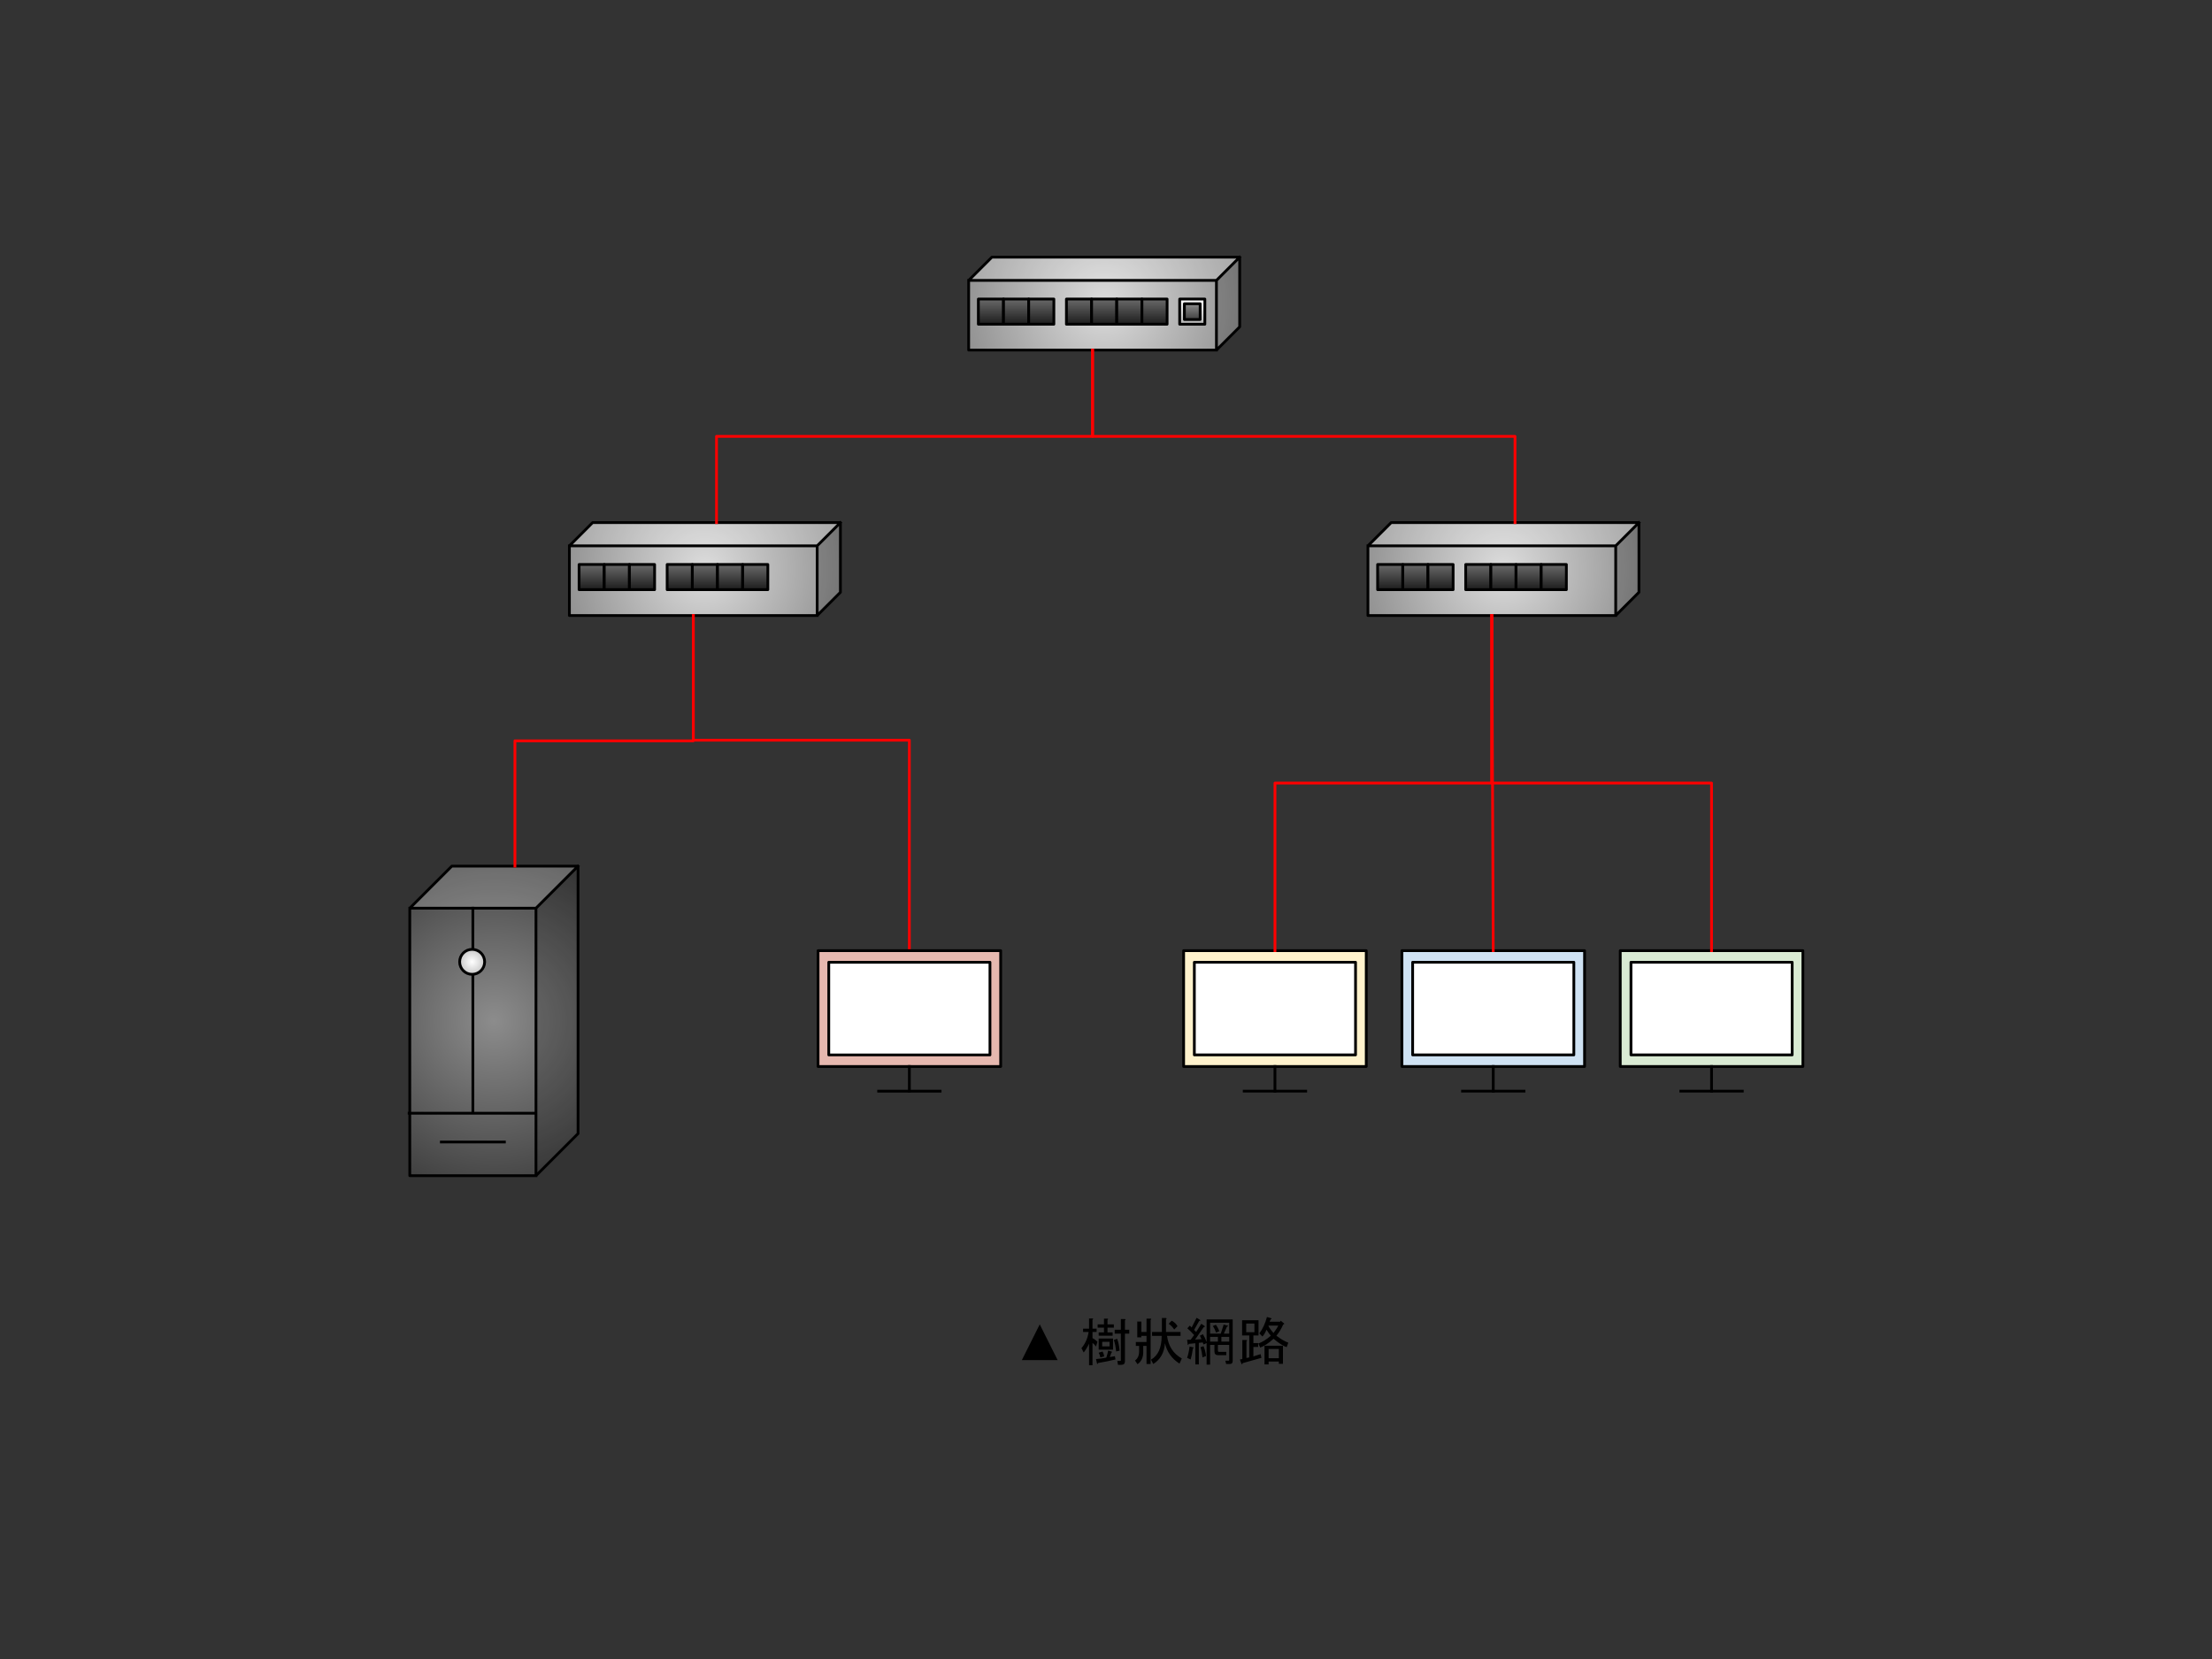 <svg version="1.1" viewBox="0.0 0.0 800.0 600.0" fill="none" stroke="none" stroke-linecap="square" stroke-miterlimit="10" xmlns:xlink="http://www.w3.org/1999/xlink" xmlns="http://www.w3.org/2000/svg"><rect x="0.0" y="0.0" width="800.0" height="600.0" fill="#333333" stroke="none"/><clipPath id="p.0"><path d="m0 0l800.0 0l0 600.0l-800.0 0l0 -600.0z" clip-rule="nonzero"/></clipPath><g clip-path="url(#p.0)"><path fill="#000000" fill-opacity="0.0" d="m0 0l800.0 0l0 600.0l-800.0 0z" fill-rule="evenodd"/><path fill="#cfe2f3" d="m507.03 343.822l66.047 0l0 41.89l-66.047 0z" fill-rule="evenodd"/><path stroke="#000000" stroke-width="1.0" stroke-linejoin="round" stroke-linecap="butt" d="m507.03 343.822l66.047 0l0 41.89l-66.047 0z" fill-rule="evenodd"/><path fill="#ffffff" d="m510.904 348.01l58.299 0l0 33.512l-58.299 0z" fill-rule="evenodd"/><path stroke="#000000" stroke-width="1.0" stroke-linejoin="round" stroke-linecap="butt" d="m510.904 348.01l58.299 0l0 33.512l-58.299 0z" fill-rule="evenodd"/><path fill="#000000" fill-opacity="0.0" d="m540.054 385.711l0 8.913" fill-rule="evenodd"/><path stroke="#000000" stroke-width="1.0" stroke-linejoin="round" stroke-linecap="butt" d="m540.054 385.711l0 8.913" fill-rule="evenodd"/><path fill="#000000" fill-opacity="0.0" d="m528.936 394.625l22.236 0" fill-rule="evenodd"/><path stroke="#000000" stroke-width="1.0" stroke-linejoin="round" stroke-linecap="butt" d="m528.936 394.625l22.236 0" fill-rule="evenodd"/><path fill="#fff2cc" d="m428.076 343.822l66.047 0l0 41.89l-66.047 0z" fill-rule="evenodd"/><path stroke="#000000" stroke-width="1.0" stroke-linejoin="round" stroke-linecap="butt" d="m428.076 343.822l66.047 0l0 41.89l-66.047 0z" fill-rule="evenodd"/><path fill="#ffffff" d="m431.95 348.01l58.299 0l0 33.512l-58.299 0z" fill-rule="evenodd"/><path stroke="#000000" stroke-width="1.0" stroke-linejoin="round" stroke-linecap="butt" d="m431.95 348.01l58.299 0l0 33.512l-58.299 0z" fill-rule="evenodd"/><path fill="#000000" fill-opacity="0.0" d="m461.1 385.711l0 8.913" fill-rule="evenodd"/><path stroke="#000000" stroke-width="1.0" stroke-linejoin="round" stroke-linecap="butt" d="m461.1 385.711l0 8.913" fill-rule="evenodd"/><path fill="#000000" fill-opacity="0.0" d="m449.982 394.625l22.236 0" fill-rule="evenodd"/><path stroke="#000000" stroke-width="1.0" stroke-linejoin="round" stroke-linecap="butt" d="m449.982 394.625l22.236 0" fill-rule="evenodd"/><path fill="#d9ead3" d="m585.987 343.822l66.047 0l0 41.89l-66.047 0z" fill-rule="evenodd"/><path stroke="#000000" stroke-width="1.0" stroke-linejoin="round" stroke-linecap="butt" d="m585.987 343.822l66.047 0l0 41.89l-66.047 0z" fill-rule="evenodd"/><path fill="#ffffff" d="m589.861 348.01l58.299 0l0 33.512l-58.299 0z" fill-rule="evenodd"/><path stroke="#000000" stroke-width="1.0" stroke-linejoin="round" stroke-linecap="butt" d="m589.861 348.01l58.299 0l0 33.512l-58.299 0z" fill-rule="evenodd"/><path fill="#000000" fill-opacity="0.0" d="m619.01 385.711l0 8.913" fill-rule="evenodd"/><path stroke="#000000" stroke-width="1.0" stroke-linejoin="round" stroke-linecap="butt" d="m619.01 385.711l0 8.913" fill-rule="evenodd"/><path fill="#000000" fill-opacity="0.0" d="m607.892 394.625l22.236 0" fill-rule="evenodd"/><path stroke="#000000" stroke-width="1.0" stroke-linejoin="round" stroke-linecap="butt" d="m607.892 394.625l22.236 0" fill-rule="evenodd"/><defs><radialGradient id="p.1" gradientUnits="userSpaceOnUse" gradientTransform="matrix(7.982 0.0 0.0 7.982 0.0 0.0)" spreadMethod="pad" cx="22.379" cy="46.257" fx="22.379" fy="46.257" r="7.982"><stop offset="0.0" stop-color="#8c8c8c"/><stop offset="1.0" stop-color="#404040"/></radialGradient></defs><path fill="url(#p.1)" d="m148.201 328.461l45.642 0l0 96.739l-45.642 0z" fill-rule="evenodd"/><defs><radialGradient id="p.2" gradientUnits="userSpaceOnUse" gradientTransform="matrix(7.982 0.0 0.0 7.982 0.0 0.0)" spreadMethod="pad" cx="22.379" cy="46.257" fx="22.379" fy="46.257" r="7.982"><stop offset="0.0" stop-color="#8c8c8c"/><stop offset="1.0" stop-color="#404040"/></radialGradient></defs><path fill="url(#p.2)" d="m193.843 328.461l15.214 -15.214l0 96.739l-15.214 15.214z" fill-rule="evenodd"/><defs><radialGradient id="p.3" gradientUnits="userSpaceOnUse" gradientTransform="matrix(7.982 0.0 0.0 7.982 0.0 0.0)" spreadMethod="pad" cx="22.379" cy="46.257" fx="22.379" fy="46.257" r="7.982"><stop offset="0.0" stop-color="#8c8c8c"/><stop offset="1.0" stop-color="#404040"/></radialGradient></defs><path fill="url(#p.3)" d="m148.201 328.461l15.214 -15.214l45.642 0l-15.214 15.214z" fill-rule="evenodd"/><path fill="#000000" fill-opacity="0.0" d="m148.201 328.461l15.214 -15.214l45.642 0l0 96.739l-15.214 15.214l-45.642 0zm0 0l45.642 0l15.214 -15.214m-15.214 15.214l0 96.739" fill-rule="evenodd"/><path fill="#000000" fill-opacity="0.2" d="m193.843 328.461l15.214 -15.214l0 96.739l-15.214 15.214z" fill-rule="evenodd"/><path fill="#ffffff" fill-opacity="0.2" d="m148.201 328.461l15.214 -15.214l45.642 0l-15.214 15.214z" fill-rule="evenodd"/><path stroke="#000000" stroke-width="1.0" stroke-linejoin="round" stroke-linecap="butt" d="m148.201 328.461l15.214 -15.214l45.642 0l0 96.739l-15.214 15.214l-45.642 0zm0 0l45.642 0l15.214 -15.214m-15.214 15.214l0 96.739" fill-rule="evenodd"/><path fill="#000000" fill-opacity="0.0" d="m147.965 402.613l45.582 0" fill-rule="evenodd"/><path stroke="#000000" stroke-width="1.0" stroke-linejoin="round" stroke-linecap="butt" d="m147.965 402.613l45.582 0" fill-rule="evenodd"/><path fill="#000000" fill-opacity="0.0" d="m171.022 328.461l0 73.804" fill-rule="evenodd"/><path stroke="#000000" stroke-width="1.0" stroke-linejoin="round" stroke-linecap="butt" d="m171.022 328.461l0 73.804" fill-rule="evenodd"/><path fill="#000000" fill-opacity="0.0" d="m159.621 413.021l22.803 0" fill-rule="evenodd"/><path stroke="#000000" stroke-width="1.0" stroke-linejoin="round" stroke-linecap="butt" d="m159.621 413.021l22.803 0" fill-rule="evenodd"/><defs><radialGradient id="p.4" gradientUnits="userSpaceOnUse" gradientTransform="matrix(2.528 0.0 0.0 2.528 0.0 0.0)" spreadMethod="pad" cx="67.54" cy="137.591" fx="67.54" fy="137.591" r="2.528"><stop offset="0.0" stop-color="#ffffff"/><stop offset="1.0" stop-color="#b3b3b3"/></radialGradient></defs><path fill="url(#p.4)" d="m166.237 347.863l0 0c0 -2.496 2.024 -4.52 4.52 -4.52l0 0c1.199 0 2.348 0.476 3.196 1.324c0.848 0.848 1.324 1.997 1.324 3.196l0 0c0 2.496 -2.024 4.52 -4.52 4.52l0 0c-2.496 0 -4.52 -2.024 -4.52 -4.52z" fill-rule="evenodd"/><path stroke="#000000" stroke-width="1.0" stroke-linejoin="round" stroke-linecap="butt" d="m166.237 347.863l0 0c0 -2.496 2.024 -4.52 4.52 -4.52l0 0c1.199 0 2.348 0.476 3.196 1.324c0.848 0.848 1.324 1.997 1.324 3.196l0 0c0 2.496 -2.024 4.52 -4.52 4.52l0 0c-2.496 0 -4.52 -2.024 -4.52 -4.52z" fill-rule="evenodd"/><defs><radialGradient id="p.5" gradientUnits="userSpaceOnUse" gradientTransform="matrix(7.198 0.0 0.0 7.198 0.0 0.0)" spreadMethod="pad" cx="35.419" cy="28.594" fx="35.419" fy="28.594" r="7.198"><stop offset="0.0" stop-color="#dddddd"/><stop offset="1.0" stop-color="#919191"/></radialGradient></defs><path fill="url(#p.5)" d="m205.928 197.409l89.614 0l0 25.205l-89.614 0z" fill-rule="evenodd"/><defs><radialGradient id="p.6" gradientUnits="userSpaceOnUse" gradientTransform="matrix(7.198 0.0 0.0 7.198 0.0 0.0)" spreadMethod="pad" cx="35.419" cy="28.594" fx="35.419" fy="28.594" r="7.198"><stop offset="0.0" stop-color="#dddddd"/><stop offset="1.0" stop-color="#919191"/></radialGradient></defs><path fill="url(#p.6)" d="m295.542 197.409l8.402 -8.402l0 25.205l-8.402 8.402z" fill-rule="evenodd"/><defs><radialGradient id="p.7" gradientUnits="userSpaceOnUse" gradientTransform="matrix(7.198 0.0 0.0 7.198 0.0 0.0)" spreadMethod="pad" cx="35.419" cy="28.594" fx="35.419" fy="28.594" r="7.198"><stop offset="0.0" stop-color="#dddddd"/><stop offset="1.0" stop-color="#919191"/></radialGradient></defs><path fill="url(#p.7)" d="m205.928 197.409l8.402 -8.402l89.614 0l-8.402 8.402z" fill-rule="evenodd"/><path fill="#000000" fill-opacity="0.0" d="m205.928 197.409l8.402 -8.402l89.614 0l0 25.205l-8.402 8.402l-89.614 0zm0 0l89.614 0l8.402 -8.402m-8.402 8.402l0 25.205" fill-rule="evenodd"/><path fill="#000000" fill-opacity="0.2" d="m295.542 197.409l8.402 -8.402l0 25.205l-8.402 8.402z" fill-rule="evenodd"/><path fill="#ffffff" fill-opacity="0.2" d="m205.928 197.409l8.402 -8.402l89.614 0l-8.402 8.402z" fill-rule="evenodd"/><path stroke="#000000" stroke-width="1.0" stroke-linejoin="round" stroke-linecap="butt" d="m205.928 197.409l8.402 -8.402l89.614 0l0 25.205l-8.402 8.402l-89.614 0zm0 0l89.614 0l8.402 -8.402m-8.402 8.402l0 25.205" fill-rule="evenodd"/><defs><linearGradient id="p.8" gradientUnits="userSpaceOnUse" gradientTransform="matrix(3.017 0.0 0.0 3.017 0.0 0.0)" spreadMethod="pad" x1="69.418" y1="67.668" x2="69.418" y2="70.685"><stop offset="0.0" stop-color="#696969"/><stop offset="1.0" stop-color="#1d1d1d"/></linearGradient></defs><path fill="url(#p.8)" d="m209.434 204.156l9.102 0l0 9.102l-9.102 0z" fill-rule="evenodd"/><path stroke="#000000" stroke-width="1.0" stroke-linejoin="round" stroke-linecap="butt" d="m209.434 204.156l9.102 0l0 9.102l-9.102 0z" fill-rule="evenodd"/><defs><linearGradient id="p.9" gradientUnits="userSpaceOnUse" gradientTransform="matrix(3.017 0.0 0.0 3.017 0.0 0.0)" spreadMethod="pad" x1="72.435" y1="67.668" x2="72.435" y2="70.685"><stop offset="0.0" stop-color="#696969"/><stop offset="1.0" stop-color="#1d1d1d"/></linearGradient></defs><path fill="url(#p.9)" d="m218.537 204.156l9.102 0l0 9.102l-9.102 0z" fill-rule="evenodd"/><path stroke="#000000" stroke-width="1.0" stroke-linejoin="round" stroke-linecap="butt" d="m218.537 204.156l9.102 0l0 9.102l-9.102 0z" fill-rule="evenodd"/><defs><linearGradient id="p.10" gradientUnits="userSpaceOnUse" gradientTransform="matrix(3.017 0.0 0.0 3.017 0.0 0.0)" spreadMethod="pad" x1="75.452" y1="67.668" x2="75.452" y2="70.685"><stop offset="0.0" stop-color="#696969"/><stop offset="1.0" stop-color="#1d1d1d"/></linearGradient></defs><path fill="url(#p.10)" d="m227.639 204.156l9.102 0l0 9.102l-9.102 0z" fill-rule="evenodd"/><path stroke="#000000" stroke-width="1.0" stroke-linejoin="round" stroke-linecap="butt" d="m227.639 204.156l9.102 0l0 9.102l-9.102 0z" fill-rule="evenodd"/><defs><linearGradient id="p.11" gradientUnits="userSpaceOnUse" gradientTransform="matrix(3.017 0.0 0.0 3.017 0.0 0.0)" spreadMethod="pad" x1="79.976" y1="67.668" x2="79.976" y2="70.685"><stop offset="0.0" stop-color="#696969"/><stop offset="1.0" stop-color="#1d1d1d"/></linearGradient></defs><path fill="url(#p.11)" d="m241.289 204.156l9.102 0l0 9.102l-9.102 0z" fill-rule="evenodd"/><path stroke="#000000" stroke-width="1.0" stroke-linejoin="round" stroke-linecap="butt" d="m241.289 204.156l9.102 0l0 9.102l-9.102 0z" fill-rule="evenodd"/><defs><linearGradient id="p.12" gradientUnits="userSpaceOnUse" gradientTransform="matrix(3.017 0.0 0.0 3.017 0.0 0.0)" spreadMethod="pad" x1="82.993" y1="67.668" x2="82.993" y2="70.685"><stop offset="0.0" stop-color="#696969"/><stop offset="1.0" stop-color="#1d1d1d"/></linearGradient></defs><path fill="url(#p.12)" d="m250.391 204.156l9.102 0l0 9.102l-9.102 0z" fill-rule="evenodd"/><path stroke="#000000" stroke-width="1.0" stroke-linejoin="round" stroke-linecap="butt" d="m250.391 204.156l9.102 0l0 9.102l-9.102 0z" fill-rule="evenodd"/><defs><linearGradient id="p.13" gradientUnits="userSpaceOnUse" gradientTransform="matrix(3.017 0.0 0.0 3.017 0.0 0.0)" spreadMethod="pad" x1="86.01" y1="67.668" x2="86.01" y2="70.685"><stop offset="0.0" stop-color="#696969"/><stop offset="1.0" stop-color="#1d1d1d"/></linearGradient></defs><path fill="url(#p.13)" d="m259.493 204.156l9.102 0l0 9.102l-9.102 0z" fill-rule="evenodd"/><path stroke="#000000" stroke-width="1.0" stroke-linejoin="round" stroke-linecap="butt" d="m259.493 204.156l9.102 0l0 9.102l-9.102 0z" fill-rule="evenodd"/><defs><linearGradient id="p.14" gradientUnits="userSpaceOnUse" gradientTransform="matrix(3.017 0.0 0.0 3.017 0.0 0.0)" spreadMethod="pad" x1="89.027" y1="67.668" x2="89.027" y2="70.685"><stop offset="0.0" stop-color="#696969"/><stop offset="1.0" stop-color="#1d1d1d"/></linearGradient></defs><path fill="url(#p.14)" d="m268.596 204.156l9.102 0l0 9.102l-9.102 0z" fill-rule="evenodd"/><path stroke="#000000" stroke-width="1.0" stroke-linejoin="round" stroke-linecap="butt" d="m268.596 204.156l9.102 0l0 9.102l-9.102 0z" fill-rule="evenodd"/><defs><radialGradient id="p.15" gradientUnits="userSpaceOnUse" gradientTransform="matrix(7.198 0.0 0.0 7.198 0.0 0.0)" spreadMethod="pad" cx="55.48" cy="15.256" fx="55.48" fy="15.256" r="7.198"><stop offset="0.0" stop-color="#dddddd"/><stop offset="1.0" stop-color="#919191"/></radialGradient></defs><path fill="url(#p.15)" d="m350.329 101.409l89.614 0l0 25.205l-89.614 0z" fill-rule="evenodd"/><defs><radialGradient id="p.16" gradientUnits="userSpaceOnUse" gradientTransform="matrix(7.198 0.0 0.0 7.198 0.0 0.0)" spreadMethod="pad" cx="55.48" cy="15.256" fx="55.48" fy="15.256" r="7.198"><stop offset="0.0" stop-color="#dddddd"/><stop offset="1.0" stop-color="#919191"/></radialGradient></defs><path fill="url(#p.16)" d="m439.943 101.409l8.402 -8.402l0 25.205l-8.402 8.402z" fill-rule="evenodd"/><defs><radialGradient id="p.17" gradientUnits="userSpaceOnUse" gradientTransform="matrix(7.198 0.0 0.0 7.198 0.0 0.0)" spreadMethod="pad" cx="55.48" cy="15.256" fx="55.48" fy="15.256" r="7.198"><stop offset="0.0" stop-color="#dddddd"/><stop offset="1.0" stop-color="#919191"/></radialGradient></defs><path fill="url(#p.17)" d="m350.329 101.409l8.402 -8.402l89.614 0l-8.402 8.402z" fill-rule="evenodd"/><path fill="#000000" fill-opacity="0.0" d="m350.329 101.409l8.402 -8.402l89.614 0l0 25.205l-8.402 8.402l-89.614 0zm0 0l89.614 0l8.402 -8.402m-8.402 8.402l0 25.205" fill-rule="evenodd"/><path fill="#000000" fill-opacity="0.2" d="m439.943 101.409l8.402 -8.402l0 25.205l-8.402 8.402z" fill-rule="evenodd"/><path fill="#ffffff" fill-opacity="0.2" d="m350.329 101.409l8.402 -8.402l89.614 0l-8.402 8.402z" fill-rule="evenodd"/><path stroke="#000000" stroke-width="1.0" stroke-linejoin="round" stroke-linecap="butt" d="m350.329 101.409l8.402 -8.402l89.614 0l0 25.205l-8.402 8.402l-89.614 0zm0 0l89.614 0l8.402 -8.402m-8.402 8.402l0 25.205" fill-rule="evenodd"/><defs><linearGradient id="p.18" gradientUnits="userSpaceOnUse" gradientTransform="matrix(3.017 0.0 0.0 3.017 0.0 0.0)" spreadMethod="pad" x1="117.28" y1="35.849" x2="117.28" y2="38.866"><stop offset="0.0" stop-color="#696969"/><stop offset="1.0" stop-color="#1d1d1d"/></linearGradient></defs><path fill="url(#p.18)" d="m353.835 108.156l9.102 0l0 9.102l-9.102 0z" fill-rule="evenodd"/><path stroke="#000000" stroke-width="1.0" stroke-linejoin="round" stroke-linecap="butt" d="m353.835 108.156l9.102 0l0 9.102l-9.102 0z" fill-rule="evenodd"/><defs><linearGradient id="p.19" gradientUnits="userSpaceOnUse" gradientTransform="matrix(3.017 0.0 0.0 3.017 0.0 0.0)" spreadMethod="pad" x1="120.297" y1="35.849" x2="120.297" y2="38.866"><stop offset="0.0" stop-color="#696969"/><stop offset="1.0" stop-color="#1d1d1d"/></linearGradient></defs><path fill="url(#p.19)" d="m362.937 108.156l9.102 0l0 9.102l-9.102 0z" fill-rule="evenodd"/><path stroke="#000000" stroke-width="1.0" stroke-linejoin="round" stroke-linecap="butt" d="m362.937 108.156l9.102 0l0 9.102l-9.102 0z" fill-rule="evenodd"/><defs><linearGradient id="p.20" gradientUnits="userSpaceOnUse" gradientTransform="matrix(3.017 0.0 0.0 3.017 0.0 0.0)" spreadMethod="pad" x1="123.314" y1="35.849" x2="123.314" y2="38.866"><stop offset="0.0" stop-color="#696969"/><stop offset="1.0" stop-color="#1d1d1d"/></linearGradient></defs><path fill="url(#p.20)" d="m372.039 108.156l9.102 0l0 9.102l-9.102 0z" fill-rule="evenodd"/><path stroke="#000000" stroke-width="1.0" stroke-linejoin="round" stroke-linecap="butt" d="m372.039 108.156l9.102 0l0 9.102l-9.102 0z" fill-rule="evenodd"/><defs><linearGradient id="p.21" gradientUnits="userSpaceOnUse" gradientTransform="matrix(3.017 0.0 0.0 3.017 0.0 0.0)" spreadMethod="pad" x1="127.838" y1="35.849" x2="127.838" y2="38.866"><stop offset="0.0" stop-color="#696969"/><stop offset="1.0" stop-color="#1d1d1d"/></linearGradient></defs><path fill="url(#p.21)" d="m385.689 108.156l9.102 0l0 9.102l-9.102 0z" fill-rule="evenodd"/><path stroke="#000000" stroke-width="1.0" stroke-linejoin="round" stroke-linecap="butt" d="m385.689 108.156l9.102 0l0 9.102l-9.102 0z" fill-rule="evenodd"/><defs><linearGradient id="p.22" gradientUnits="userSpaceOnUse" gradientTransform="matrix(3.017 0.0 0.0 3.017 0.0 0.0)" spreadMethod="pad" x1="130.855" y1="35.849" x2="130.855" y2="38.866"><stop offset="0.0" stop-color="#696969"/><stop offset="1.0" stop-color="#1d1d1d"/></linearGradient></defs><path fill="url(#p.22)" d="m394.791 108.156l9.102 0l0 9.102l-9.102 0z" fill-rule="evenodd"/><path stroke="#000000" stroke-width="1.0" stroke-linejoin="round" stroke-linecap="butt" d="m394.791 108.156l9.102 0l0 9.102l-9.102 0z" fill-rule="evenodd"/><defs><linearGradient id="p.23" gradientUnits="userSpaceOnUse" gradientTransform="matrix(3.017 0.0 0.0 3.017 0.0 0.0)" spreadMethod="pad" x1="133.872" y1="35.849" x2="133.872" y2="38.866"><stop offset="0.0" stop-color="#696969"/><stop offset="1.0" stop-color="#1d1d1d"/></linearGradient></defs><path fill="url(#p.23)" d="m403.894 108.156l9.102 0l0 9.102l-9.102 0z" fill-rule="evenodd"/><path stroke="#000000" stroke-width="1.0" stroke-linejoin="round" stroke-linecap="butt" d="m403.894 108.156l9.102 0l0 9.102l-9.102 0z" fill-rule="evenodd"/><defs><linearGradient id="p.24" gradientUnits="userSpaceOnUse" gradientTransform="matrix(3.017 0.0 0.0 3.017 0.0 0.0)" spreadMethod="pad" x1="136.889" y1="35.849" x2="136.889" y2="38.866"><stop offset="0.0" stop-color="#696969"/><stop offset="1.0" stop-color="#1d1d1d"/></linearGradient></defs><path fill="url(#p.24)" d="m412.996 108.156l9.102 0l0 9.102l-9.102 0z" fill-rule="evenodd"/><path stroke="#000000" stroke-width="1.0" stroke-linejoin="round" stroke-linecap="butt" d="m412.996 108.156l9.102 0l0 9.102l-9.102 0z" fill-rule="evenodd"/><defs><linearGradient id="p.25" gradientUnits="userSpaceOnUse" gradientTransform="matrix(3.017 0.0 0.0 3.017 0.0 0.0)" spreadMethod="pad" x1="141.414" y1="35.849" x2="141.414" y2="38.866"><stop offset="0.0" stop-color="#ffffff"/><stop offset="1.0" stop-color="#b3b3b3"/></linearGradient></defs><path fill="url(#p.25)" d="m426.647 108.156l9.102 0l0 9.102l-9.102 0z" fill-rule="evenodd"/><path stroke="#000000" stroke-width="1.0" stroke-linejoin="round" stroke-linecap="butt" d="m426.647 108.156l9.102 0l0 9.102l-9.102 0z" fill-rule="evenodd"/><defs><linearGradient id="p.26" gradientUnits="userSpaceOnUse" gradientTransform="matrix(2.388 0.0 0.0 2.388 0.0 0.0)" spreadMethod="pad" x1="179.403" y1="46.011" x2="179.403" y2="48.398"><stop offset="0.0" stop-color="#8c8c8c"/><stop offset="1.0" stop-color="#404040"/></linearGradient></defs><path fill="url(#p.26)" d="m428.349 109.857l5.701 0l0 5.701l-5.701 0z" fill-rule="evenodd"/><path stroke="#000000" stroke-width="1.0" stroke-linejoin="round" stroke-linecap="butt" d="m428.349 109.857l5.701 0l0 5.701l-5.701 0z" fill-rule="evenodd"/><defs><radialGradient id="p.27" gradientUnits="userSpaceOnUse" gradientTransform="matrix(7.198 0.0 0.0 7.198 0.0 0.0)" spreadMethod="pad" cx="75.542" cy="28.594" fx="75.542" fy="28.594" r="7.198"><stop offset="0.0" stop-color="#dddddd"/><stop offset="1.0" stop-color="#919191"/></radialGradient></defs><path fill="url(#p.27)" d="m494.729 197.409l89.614 0l0 25.205l-89.614 0z" fill-rule="evenodd"/><defs><radialGradient id="p.28" gradientUnits="userSpaceOnUse" gradientTransform="matrix(7.198 0.0 0.0 7.198 0.0 0.0)" spreadMethod="pad" cx="75.542" cy="28.594" fx="75.542" fy="28.594" r="7.198"><stop offset="0.0" stop-color="#dddddd"/><stop offset="1.0" stop-color="#919191"/></radialGradient></defs><path fill="url(#p.28)" d="m584.343 197.409l8.402 -8.402l0 25.205l-8.402 8.402z" fill-rule="evenodd"/><defs><radialGradient id="p.29" gradientUnits="userSpaceOnUse" gradientTransform="matrix(7.198 0.0 0.0 7.198 0.0 0.0)" spreadMethod="pad" cx="75.542" cy="28.594" fx="75.542" fy="28.594" r="7.198"><stop offset="0.0" stop-color="#dddddd"/><stop offset="1.0" stop-color="#919191"/></radialGradient></defs><path fill="url(#p.29)" d="m494.729 197.409l8.402 -8.402l89.614 0l-8.402 8.402z" fill-rule="evenodd"/><path fill="#000000" fill-opacity="0.0" d="m494.729 197.409l8.402 -8.402l89.614 0l0 25.205l-8.402 8.402l-89.614 0zm0 0l89.614 0l8.402 -8.402m-8.402 8.402l0 25.205" fill-rule="evenodd"/><path fill="#000000" fill-opacity="0.2" d="m584.343 197.409l8.402 -8.402l0 25.205l-8.402 8.402z" fill-rule="evenodd"/><path fill="#ffffff" fill-opacity="0.2" d="m494.729 197.409l8.402 -8.402l89.614 0l-8.402 8.402z" fill-rule="evenodd"/><path stroke="#000000" stroke-width="1.0" stroke-linejoin="round" stroke-linecap="butt" d="m494.729 197.409l8.402 -8.402l89.614 0l0 25.205l-8.402 8.402l-89.614 0zm0 0l89.614 0l8.402 -8.402m-8.402 8.402l0 25.205" fill-rule="evenodd"/><defs><linearGradient id="p.30" gradientUnits="userSpaceOnUse" gradientTransform="matrix(3.017 0.0 0.0 3.017 0.0 0.0)" spreadMethod="pad" x1="165.141" y1="67.668" x2="165.141" y2="70.685"><stop offset="0.0" stop-color="#696969"/><stop offset="1.0" stop-color="#1d1d1d"/></linearGradient></defs><path fill="url(#p.30)" d="m498.235 204.156l9.102 0l0 9.102l-9.102 0z" fill-rule="evenodd"/><path stroke="#000000" stroke-width="1.0" stroke-linejoin="round" stroke-linecap="butt" d="m498.235 204.156l9.102 0l0 9.102l-9.102 0z" fill-rule="evenodd"/><defs><linearGradient id="p.31" gradientUnits="userSpaceOnUse" gradientTransform="matrix(3.017 0.0 0.0 3.017 0.0 0.0)" spreadMethod="pad" x1="168.159" y1="67.668" x2="168.159" y2="70.685"><stop offset="0.0" stop-color="#696969"/><stop offset="1.0" stop-color="#1d1d1d"/></linearGradient></defs><path fill="url(#p.31)" d="m507.337 204.156l9.102 0l0 9.102l-9.102 0z" fill-rule="evenodd"/><path stroke="#000000" stroke-width="1.0" stroke-linejoin="round" stroke-linecap="butt" d="m507.337 204.156l9.102 0l0 9.102l-9.102 0z" fill-rule="evenodd"/><defs><linearGradient id="p.32" gradientUnits="userSpaceOnUse" gradientTransform="matrix(3.017 0.0 0.0 3.017 0.0 0.0)" spreadMethod="pad" x1="171.175" y1="67.668" x2="171.175" y2="70.685"><stop offset="0.0" stop-color="#696969"/><stop offset="1.0" stop-color="#1d1d1d"/></linearGradient></defs><path fill="url(#p.32)" d="m516.44 204.156l9.102 0l0 9.102l-9.102 0z" fill-rule="evenodd"/><path stroke="#000000" stroke-width="1.0" stroke-linejoin="round" stroke-linecap="butt" d="m516.44 204.156l9.102 0l0 9.102l-9.102 0z" fill-rule="evenodd"/><defs><linearGradient id="p.33" gradientUnits="userSpaceOnUse" gradientTransform="matrix(3.017 0.0 0.0 3.017 0.0 0.0)" spreadMethod="pad" x1="175.7" y1="67.668" x2="175.7" y2="70.685"><stop offset="0.0" stop-color="#696969"/><stop offset="1.0" stop-color="#1d1d1d"/></linearGradient></defs><path fill="url(#p.33)" d="m530.089 204.156l9.102 0l0 9.102l-9.102 0z" fill-rule="evenodd"/><path stroke="#000000" stroke-width="1.0" stroke-linejoin="round" stroke-linecap="butt" d="m530.089 204.156l9.102 0l0 9.102l-9.102 0z" fill-rule="evenodd"/><defs><linearGradient id="p.34" gradientUnits="userSpaceOnUse" gradientTransform="matrix(3.017 0.0 0.0 3.017 0.0 0.0)" spreadMethod="pad" x1="178.717" y1="67.668" x2="178.717" y2="70.685"><stop offset="0.0" stop-color="#696969"/><stop offset="1.0" stop-color="#1d1d1d"/></linearGradient></defs><path fill="url(#p.34)" d="m539.192 204.156l9.102 0l0 9.102l-9.102 0z" fill-rule="evenodd"/><path stroke="#000000" stroke-width="1.0" stroke-linejoin="round" stroke-linecap="butt" d="m539.192 204.156l9.102 0l0 9.102l-9.102 0z" fill-rule="evenodd"/><defs><linearGradient id="p.35" gradientUnits="userSpaceOnUse" gradientTransform="matrix(3.017 0.0 0.0 3.017 0.0 0.0)" spreadMethod="pad" x1="181.734" y1="67.668" x2="181.734" y2="70.685"><stop offset="0.0" stop-color="#696969"/><stop offset="1.0" stop-color="#1d1d1d"/></linearGradient></defs><path fill="url(#p.35)" d="m548.294 204.156l9.102 0l0 9.102l-9.102 0z" fill-rule="evenodd"/><path stroke="#000000" stroke-width="1.0" stroke-linejoin="round" stroke-linecap="butt" d="m548.294 204.156l9.102 0l0 9.102l-9.102 0z" fill-rule="evenodd"/><defs><linearGradient id="p.36" gradientUnits="userSpaceOnUse" gradientTransform="matrix(3.017 0.0 0.0 3.017 0.0 0.0)" spreadMethod="pad" x1="184.751" y1="67.668" x2="184.751" y2="70.685"><stop offset="0.0" stop-color="#696969"/><stop offset="1.0" stop-color="#1d1d1d"/></linearGradient></defs><path fill="url(#p.36)" d="m557.396 204.156l9.102 0l0 9.102l-9.102 0z" fill-rule="evenodd"/><path stroke="#000000" stroke-width="1.0" stroke-linejoin="round" stroke-linecap="butt" d="m557.396 204.156l9.102 0l0 9.102l-9.102 0z" fill-rule="evenodd"/><path fill="#000000" fill-opacity="0.0" d="m395.136 126.614l0 31.197l-136.0 0l0 31.197" fill-rule="evenodd"/><path stroke="#ff0000" stroke-width="1.0" stroke-linejoin="round" stroke-linecap="butt" d="m395.136 126.614l0 31.197l-136.0 0l0 31.197" fill-rule="evenodd"/><path fill="#000000" fill-opacity="0.0" d="m395.136 126.614l0 31.197l152.787 0l0 31.197" fill-rule="evenodd"/><path stroke="#ff0000" stroke-width="1.0" stroke-linejoin="round" stroke-linecap="butt" d="m395.136 126.614l0 31.197l152.787 0l0 31.197" fill-rule="evenodd"/><path fill="#000000" fill-opacity="0.0" d="m250.735 222.614l0 45.316l-64.504 0l0 45.329" fill-rule="evenodd"/><path stroke="#ff0000" stroke-width="1.0" stroke-linejoin="round" stroke-linecap="butt" d="m250.735 222.614l0 45.316l-64.504 0l0 45.329" fill-rule="evenodd"/><path fill="#000000" fill-opacity="0.0" d="m250.735 222.614l0 45.08l78.142 0l0 80.306" fill-rule="evenodd"/><path stroke="#ff0000" stroke-width="1.0" stroke-linejoin="round" stroke-linecap="butt" d="m250.735 222.614l0 45.08l78.142 0l0 80.306" fill-rule="evenodd"/><path fill="#e6b8af" d="m295.861 343.823l66.047 0l0 41.89l-66.047 0z" fill-rule="evenodd"/><path stroke="#000000" stroke-width="1.0" stroke-linejoin="round" stroke-linecap="butt" d="m295.861 343.823l66.047 0l0 41.89l-66.047 0z" fill-rule="evenodd"/><path fill="#ffffff" d="m299.735 348.012l58.299 0l0 33.512l-58.299 0z" fill-rule="evenodd"/><path stroke="#000000" stroke-width="1.0" stroke-linejoin="round" stroke-linecap="butt" d="m299.735 348.012l58.299 0l0 33.512l-58.299 0z" fill-rule="evenodd"/><path fill="#000000" fill-opacity="0.0" d="m328.885 385.713l0 8.913" fill-rule="evenodd"/><path stroke="#000000" stroke-width="1.0" stroke-linejoin="round" stroke-linecap="butt" d="m328.885 385.713l0 8.913" fill-rule="evenodd"/><path fill="#000000" fill-opacity="0.0" d="m317.766 394.626l22.236 0" fill-rule="evenodd"/><path stroke="#000000" stroke-width="1.0" stroke-linejoin="round" stroke-linecap="butt" d="m317.766 394.626l22.236 0" fill-rule="evenodd"/><path fill="#000000" fill-opacity="0.0" d="m539.536 222.614l0 60.603l-78.425 0l0 60.594" fill-rule="evenodd"/><path stroke="#ff0000" stroke-width="1.0" stroke-linejoin="round" stroke-linecap="butt" d="m539.536 222.614l0 60.603l-78.425 0l0 60.594" fill-rule="evenodd"/><path fill="#000000" fill-opacity="0.0" d="m539.536 222.614l0 60.603l79.465 0l0 60.594" fill-rule="evenodd"/><path stroke="#ff0000" stroke-width="1.0" stroke-linejoin="round" stroke-linecap="butt" d="m539.536 222.614l0 60.603l79.465 0l0 60.594" fill-rule="evenodd"/><path fill="#000000" fill-opacity="0.0" d="m539.536 222.614l0.504 121.197" fill-rule="evenodd"/><path stroke="#ff0000" stroke-width="1.0" stroke-linejoin="round" stroke-linecap="butt" d="m539.536 222.614l0.504 121.197" fill-rule="evenodd"/><path fill="#000000" fill-opacity="0.0" d="m186.231 464.978l460.787 0l0 42.016l-460.787 0z" fill-rule="evenodd"/><path fill="#000000" d="m369.566 491.898l6.469 -12.922l6.469 12.922l-12.938 0z" fill-rule="nonzero"/><path fill="#000000" d="m398.761 488.773q0.453 0.828 0.594 1.781l-1.406 0.375q-0.156 -0.969 -0.594 -1.703l1.406 -0.453zm-1.625 4.172q-0.078 0.516 -0.375 0.219l-0.375 -1.641q1.859 -0.141 3.719 -0.516q0.438 -1.266 0.656 -2.531l1.188 0.297q0.594 0.297 0 0.375q-0.219 0.812 -0.594 1.641q0.969 -0.156 1.859 -0.297l0.219 1.188q-3.484 0.812 -6.297 1.266zm-2.016 -8.984q1.047 0.516 1.781 1.328l-0.516 1.703q-0.672 -0.953 -1.266 -1.25l0 8.016l-1.25 0l0 -7.797q-0.828 1.781 -1.938 3.188l-0.812 -1.562q2.078 -2.438 2.594 -5.859l-2.0 0l0 -1.188l2.156 0l0 -3.703l1.188 0q0.594 0.062 0.062 0.438l0 3.266l1.484 0l0 1.188l-1.484 0l0 2.234zm7.719 -3.797l-2.297 0l0 1.719l1.859 0l0 1.188l-5.047 0l0 -1.188l1.922 0l0 -1.719l-2.297 0l0 -1.188l2.297 0l0 -2.078l1.188 0q0.594 0.078 0.078 0.453l0 1.625l2.297 0l0 1.188zm-5.484 3.938l5.188 0l0 4.016l-5.188 0l0 -4.016zm3.938 1.188l-2.672 0l0 1.641l2.672 0l0 -1.641zm2.375 3.484q-0.234 -2.438 -0.828 -4.156l1.188 -0.438q0.672 1.703 0.891 4.297l-1.25 0.297zm3.109 -11.719q0.594 0.078 0.078 0.438l0 3.422l1.562 0l0 1.406l-1.562 0l0 10.031q0 1.25 -1.266 1.25l-1.266 0l-0.219 -1.406l1.047 0q0.219 0 0.219 -0.219l0 -9.656l-2.234 0l0 -1.406l2.234 0l0 -3.859l1.406 0zm9.281 -0.156q0.594 0.078 0.078 0.453l0 15.953l-1.484 0l0 -6.531l-1.188 0l0 2.234q0 2.969 -2.078 4.375l-0.891 -1.328q1.484 -1.047 1.484 -3.344l0 -1.938l-1.188 0l0 -1.406l3.859 0l0 -2.234l-1.859 0l0 0.531l-1.484 0l0 -5.719l1.484 0l0 3.781l1.859 0l0 -4.828l1.406 0zm10.531 16.266q-4.156 -2.609 -5.266 -7.359q-0.375 5.125 -4.234 7.5l-0.812 -1.562q3.859 -2.219 3.859 -8.609l-3.484 0l0 -1.406l3.562 0l0 -5.047l1.406 0q0.594 0.078 0.078 0.453l0 4.594l5.266 0l0 1.406l-4.891 0q0.734 5.578 5.344 8.172l-0.828 1.859zm-2.812 -15.516q1.484 0.812 2.078 2.0l-1.188 1.188q-0.75 -1.188 -2.0 -2.078l1.109 -1.109zm5.562 13.438q0.594 -1.719 0.891 -4.094l1.344 0.297q0.219 0.234 -0.156 0.453q-0.297 2.297 -0.812 3.938l-1.266 -0.594zm2.891 -6.609l2.312 -0.156l-0.594 -1.25l1.109 -0.531q0.734 1.188 1.328 2.828l0 -8.172l9.438 0l0 15.0q0 1.109 -0.969 1.109l-1.406 0l-0.297 -1.188l1.188 0q0.219 0 0.219 -0.219l0 -5.5l-4.078 0l0 2.078q0 0.453 0.438 0.453l2.594 0l0 1.188l-2.969 0q-1.328 0 -1.328 -1.344l0 -2.375l-1.562 0l0 7.141l-1.266 0l0 -7.797l-1.109 0.516l-0.297 -0.75l-1.406 0.156l0 7.797l-1.266 0l0 -7.656l-2.375 0.234q-0.219 0.656 -0.375 0.219l-0.219 -1.703l1.266 0l1.266 -1.719q-1.266 -1.406 -2.453 -2.438l0.891 -0.969l0.672 0.672l1.781 -3.5l1.25 0.75q0.375 0.297 -0.297 0.375l-1.844 3.266l0.734 0.734l1.859 -2.969l1.188 0.812q0.375 0.297 -0.297 0.375l-3.125 4.531zm9.281 -2.156l1.047 -3.266l1.406 0.375q0.516 0.141 -0.219 0.375l-1.125 2.516l1.938 0l0 -3.938l-6.906 0l0 3.938l3.859 0zm-6.234 4.531q0.672 1.562 0.891 3.562l-1.266 0.516q-0.219 -2.078 -0.734 -3.703l1.109 -0.375zm4.453 -7.719q0.672 0.812 1.266 2.297l-1.188 0.516q-0.516 -1.484 -1.188 -2.375l1.109 -0.438zm-2.078 6.078l2.828 0l0 -1.703l-2.828 0l0 1.703zm6.906 0l0 -1.703l-2.828 0l0 1.703l2.828 0zm17.953 6.016l0 -3.344l-3.703 0l0 3.344l3.703 0zm1.484 2.016l-1.484 0l0 -0.828l-3.703 0l0 1.047l-1.484 0l0 -6.766l6.672 0l0 6.547zm-5.266 -13.812q0.375 1.031 1.859 2.672q1.328 -1.781 1.703 -2.672l-3.562 0zm1.859 4.75q-2.594 2.375 -4.828 3.188l-0.672 -1.484q2.078 -0.672 4.531 -2.812q-0.594 -0.594 -1.562 -2.156q-0.734 1.703 -1.484 2.453l-1.109 -1.125q1.781 -2.375 2.75 -5.938l1.562 0.453q0.297 0.297 -0.234 0.375l-0.359 0.891l3.781 0l0.219 -0.375l1.188 0.969q0.297 0.219 -0.297 0.438q-1.031 2.375 -2.453 4.016q2.531 1.922 4.312 2.516l-0.594 1.641q-1.781 -0.594 -4.75 -3.047zm-5.422 -6.688l0 5.5l-1.859 0l0 2.75l1.719 0l0 1.406l-1.719 0l0 3.406l2.609 -0.812l0.297 1.344l-6.828 1.922q-0.078 0.594 -0.375 0.297l-0.594 -1.625l0.891 -0.156l0 -6.906l1.406 0q0.594 0.078 0.078 0.453l0 6.078l1.031 -0.219l0 -7.938l-1.328 0l-1.266 0l0 -5.5l5.938 0zm-1.484 4.312l0 -3.125l-2.969 0l0 3.125l2.969 0z" fill-rule="nonzero"/></g></svg>